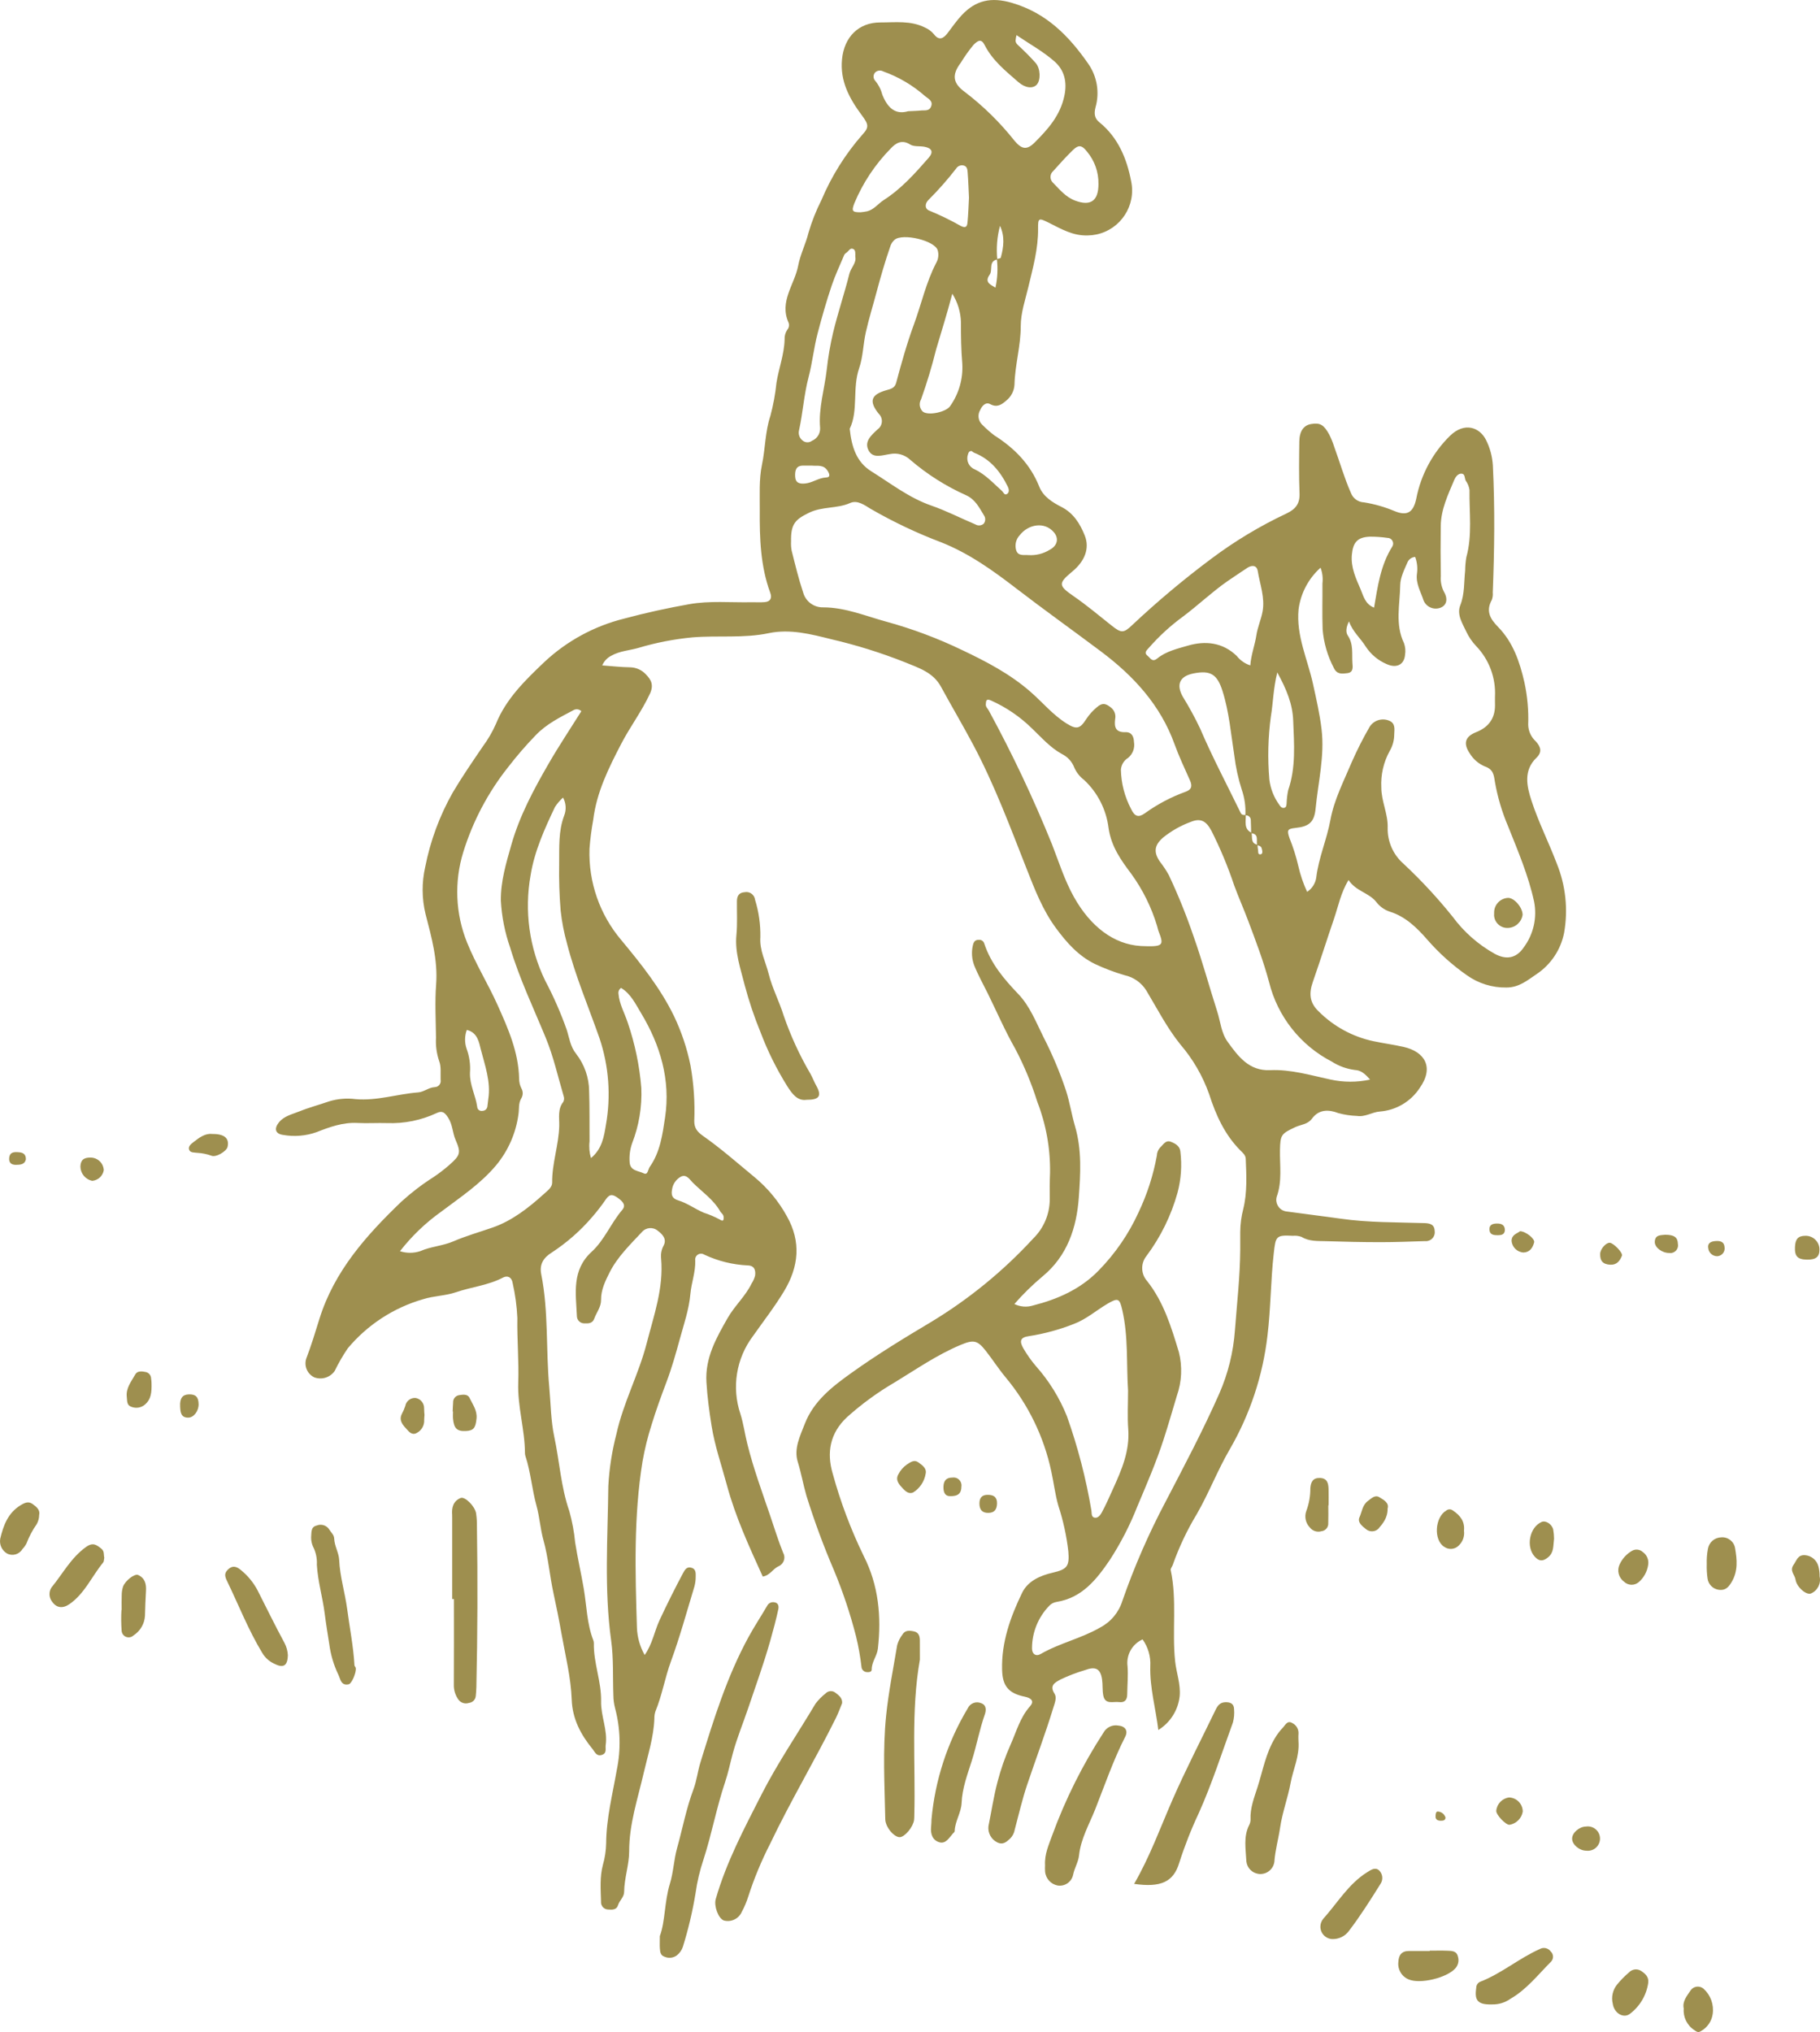 <?xml version="1.0" encoding="UTF-8"?>
<svg id="b" data-name="Layer 2" xmlns="http://www.w3.org/2000/svg" width="225.671" height="251.945" viewBox="0 0 225.671 251.945">
  <g id="c" data-name="Layer 1">
    <g>
      <path d="m94.577,195.468c-1.687-3.715-3.4-7.433-4.452-11.356-.653-2.434-1.497-4.826-1.898-7.358-.285-1.802-.528-3.584-.633-5.402-.173-3.006,1.213-5.449,2.628-7.93.867-1.52,2.199-2.694,2.97-4.277.194-.298.34-.624.433-.967.097-.683-.071-1.255-.891-1.284-1.873-.085-3.711-.539-5.407-1.337-.336-.222-.788-.129-1.01.207-.103.157-.142.347-.109.532.044,1.421-.479,2.746-.603,4.124-.173,1.948-.809,3.755-1.316,5.617-.494,1.804-.998,3.589-1.658,5.339-.658,1.74-1.293,3.491-1.837,5.268-.477,1.49-.852,3.011-1.124,4.552-1.111,6.84-.904,13.729-.694,20.62.045,1.187.375,2.346.962,3.379.974-1.385,1.206-2.95,1.851-4.332.914-1.958,1.878-3.89,2.892-5.794.251-.47.49-.877,1.097-.681.517.167.489.658.485,1.069.005.428-.051.854-.165,1.266-.942,3.099-1.794,6.233-2.907,9.268-.747,2.038-1.092,4.185-1.919,6.189-.095.291-.14.596-.133.902-.085,2.31-.802,4.484-1.316,6.713-.738,3.213-1.815,6.356-1.81,9.752,0,1.645-.606,3.321-.625,5.027-.007.648-.576,1.051-.754,1.638-.183.603-.733.573-1.218.539-.496-.003-.896-.408-.893-.905,0-.022.001-.044.003-.065-.046-1.527-.165-3.092.228-4.556.25-.872.386-1.773.405-2.679.021-3.105.797-6.087,1.322-9.118.52-2.521.448-5.129-.21-7.618-.141-.528-.213-1.072-.216-1.618-.085-2.259.036-4.546-.274-6.774-.884-6.385-.421-12.791-.352-19.179.118-2.167.451-4.316.996-6.416.855-3.912,2.777-7.441,3.759-11.268.882-3.437,2.117-6.855,1.789-10.519-.062-.549.044-1.104.305-1.59.454-.838-.18-1.448-.717-1.85-.59-.499-1.472-.426-1.972.164,0,.001-.002.002-.003.003-1.46,1.56-3.024,3.075-3.988,4.981-.52,1.028-1.086,2.173-1.069,3.4.013.92-.57,1.57-.847,2.354-.206.585-.713.603-1.21.582-.506.014-.927-.385-.941-.891,0-.015,0-.03,0-.046-.131-2.81-.653-5.674,1.832-7.942,1.59-1.453,2.39-3.553,3.793-5.191.489-.571.082-1.028-.5-1.454-.608-.445-1.007-.591-1.494.088-.538.789-1.122,1.545-1.748,2.266-1.445,1.682-3.119,3.153-4.973,4.369-1.061.651-1.574,1.486-1.332,2.7.925,4.633.566,9.353.997,14.009.189,2.044.191,4.14.62,6.148.654,3.064.823,6.22,1.865,9.213.357,1.279.601,2.587.727,3.909.299,1.913.743,3.808,1.065,5.711.362,2.132.384,4.348,1.186,6.403.045.114.067.236.066.359-.052,2.45.951,4.767.898,7.222-.04,1.823.836,3.559.57,5.412-.064.446.189,1.011-.49,1.223-.665.208-.868-.401-1.129-.719-1.459-1.78-2.505-3.724-2.593-6.129-.101-2.784-.792-5.489-1.275-8.226-.294-1.667-.627-3.333-.987-4.98-.474-2.182-.641-4.414-1.245-6.581-.387-1.385-.47-2.852-.861-4.264-.562-2.029-.713-4.159-1.376-6.173-.037-.117-.055-.239-.055-.362-.012-2.924-.932-5.749-.833-8.7.093-2.683-.155-5.374-.11-8.061-.067-1.452-.262-2.895-.583-4.313-.12-.76-.663-.957-1.189-.681-1.842.968-3.91,1.162-5.84,1.822-1.304.446-2.711.435-4.07.862-3.655,1.053-6.911,3.176-9.349,6.095-.605.892-1.145,1.827-1.615,2.797-.564.815-1.609,1.143-2.537.795-.857-.412-1.283-1.39-1.001-2.298.625-1.63,1.13-3.295,1.645-4.957,1.842-5.913,5.813-10.352,10.145-14.512,1.241-1.131,2.576-2.152,3.992-3.053.696-.467,1.361-.978,1.99-1.531,1.342-1.181,1.444-1.503.751-3.093-.384-.885-.359-1.875-.914-2.738-.407-.634-.716-.92-1.421-.588-1.922.901-4.033,1.329-6.154,1.248-1.221-.038-2.447.048-3.665-.016-1.81-.095-3.452.497-5.083,1.14-1.327.47-2.754.589-4.14.344-.976-.129-1.152-.772-.535-1.545.643-.803,1.627-1.005,2.502-1.357,1.222-.494,2.503-.833,3.75-1.265,1.056-.32,2.168-.412,3.262-.27,2.654.23,5.168-.634,7.762-.835.713-.055,1.306-.616,2.066-.654.418-.015.744-.366.729-.784-.001-.037-.005-.073-.012-.109-.03-.792.093-1.658-.188-2.358-.311-.923-.441-1.897-.384-2.87-.026-2.2-.15-4.41.014-6.598.227-3.04-.567-5.862-1.313-8.743-.463-1.912-.477-3.906-.042-5.825.636-3.246,1.791-6.369,3.421-9.247,1.157-1.953,2.448-3.829,3.726-5.707.64-.865,1.183-1.798,1.619-2.781,1.265-3.14,3.661-5.453,6.047-7.721,2.772-2.585,6.156-4.422,9.833-5.34,2.683-.725,5.398-1.316,8.108-1.797,2.496-.444,5.116-.19,7.681-.239.548-.011,1.101.029,1.645-.014.722-.055.95-.499.71-1.148-1.22-3.31-1.33-6.762-1.305-10.225.013-1.893-.11-3.839.274-5.665.422-2.011.384-4.083,1.046-6.064.36-1.342.611-2.712.751-4.094.288-1.797.959-3.521,1.009-5.357-.025-.431.092-.858.333-1.216.206-.24.268-.571.165-.87-1.201-2.627.746-4.739,1.187-7.086.262-1.391.945-2.699,1.29-4.113.406-1.381.939-2.722,1.59-4.007,1.254-2.98,2.983-5.736,5.12-8.161.813-.877.716-1.248-.096-2.339-1.536-2.067-2.738-4.232-2.468-6.975.267-2.732,2.046-4.56,4.749-4.552,1.865.004,3.759-.263,5.551.638.428.188.807.474,1.104.835.626.812,1.156.529,1.667-.131.587-.759,1.128-1.561,1.782-2.257,1.724-1.833,3.631-2.265,6.197-1.519,4.29,1.248,7.077,4.105,9.483,7.559,1.092,1.571,1.422,3.549.9,5.389-.233.892-.064,1.426.484,1.871,2.337,1.893,3.407,4.552,3.93,7.299.636,3.01-1.289,5.966-4.299,6.603-.34.072-.685.112-1.032.119-1.886.081-3.355-.815-4.913-1.59-1.206-.598-1.309-.586-1.294.728.029,2.518-.642,4.881-1.217,7.299-.375,1.571-.932,3.169-.932,4.801.004,2.452-.713,4.808-.777,7.239-.035.795-.418,1.535-1.046,2.023-.537.466-1.114.881-1.959.419-.599-.329-1.058.288-1.243.721-.361.599-.252,1.369.262,1.843.463.468.957.904,1.481,1.303,2.489,1.581,4.463,3.565,5.58,6.369.482,1.211,1.606,1.93,2.742,2.506,1.499.759,2.315,2.093,2.894,3.538.642,1.597,0,3.2-1.536,4.468-1.791,1.481-1.729,1.755.16,3.062,1.619,1.119,3.134,2.391,4.678,3.619,1.224.972,1.503.998,2.591-.043,3.097-2.912,6.356-5.646,9.761-8.19,2.92-2.194,6.058-4.083,9.363-5.638,1.123-.536,1.669-1.206,1.617-2.495-.088-2.135-.055-4.278-.027-6.416.015-1.303.54-2.029,1.469-2.183,1.131-.19,1.579.11,2.238,1.299.242.481.446.98.609,1.492.701,1.913,1.251,3.877,2.081,5.749.256.687.901,1.151,1.634,1.175,1.305.209,2.58.575,3.798,1.09,1.553.634,2.315.151,2.674-1.552.572-2.966,2.034-5.687,4.191-7.801,1.801-1.741,3.683-1.042,4.467.545.487.979.772,2.045.837,3.136.262,5.255.196,10.508-.012,15.761.029.304-.009.611-.11.899-.762,1.367-.25,2.326.758,3.355,1.862,1.901,2.691,4.309,3.279,6.892.372,1.719.529,3.477.467,5.234.016.789.356,1.536.939,2.067.586.649.851,1.303.084,2.038-1.639,1.572-1.19,3.54-.63,5.274.863,2.671,2.152,5.2,3.148,7.833,1.108,2.725,1.424,5.707.911,8.603-.413,2.092-1.642,3.934-3.416,5.118-1.121.755-2.177,1.662-3.733,1.659-1.758.03-3.479-.504-4.91-1.525-1.808-1.265-3.455-2.746-4.904-4.41-1.277-1.469-2.707-2.867-4.631-3.466-.682-.222-1.279-.649-1.708-1.223-.916-1.139-2.513-1.316-3.423-2.704-.957,1.555-1.261,3.206-1.791,4.761-.893,2.611-1.723,5.245-2.632,7.851-.479,1.371-.463,2.538.675,3.638,1.868,1.886,4.246,3.185,6.842,3.736,1.242.258,2.498.429,3.726.705,2.621.589,3.812,2.519,2.019,5.067-1.103,1.698-2.933,2.787-4.951,2.945-.978.071-1.816.706-2.845.545-.784-.026-1.562-.144-2.318-.35-1.16-.451-2.4-.502-3.27.696-.514.708-1.375.724-2.065,1.046-1.731.807-1.859.96-1.895,2.826-.037,1.933.29,3.886-.402,5.795-.221.768.223,1.569.991,1.789.091.026.184.043.278.051,2.217.311,4.45.573,6.656.888,3.461.494,6.91.439,10.369.548.648.021,1.25.123,1.29.955.102.599-.302,1.167-.901,1.269-.101.017-.204.02-.305.009-1.832.058-3.664.133-5.496.132-2.26,0-4.522-.051-6.781-.123-1.024-.032-2.071.048-3.024-.532-.345-.125-.713-.172-1.078-.136-2.114-.11-2.127.055-2.369,2.19-.384,3.39-.366,6.811-.777,10.181-.575,4.971-2.167,9.771-4.677,14.101-1.506,2.583-2.584,5.415-4.074,8.009-1.212,1.999-2.214,4.116-2.993,6.32-.073.224-.296.461-.255.65.804,3.737.149,7.542.548,11.297.154,1.441.695,2.818.565,4.314-.183,1.739-1.161,3.295-2.649,4.213-.322-2.672-1.071-5.244-.994-7.93.064-1.178-.273-2.343-.956-3.304-1.295.577-2.055,1.94-1.865,3.345.087,1.152-.029,2.32-.042,3.481-.007.682-.323,1.042-1.011.948-.716-.099-1.715.358-1.952-.803-.133-.651-.058-1.342-.154-2.005-.196-1.356-.823-1.648-2.136-1.152-1.037.307-2.049.695-3.026,1.16-.665.378-1.404.713-.728,1.767.307.48.025,1.143-.161,1.752-.984,3.214-2.172,6.355-3.242,9.537-.611,1.818-1.038,3.698-1.536,5.555-.069.417-.266.802-.564,1.102-.479.439-.897.823-1.587.49-.758-.369-1.202-1.174-1.109-2.012.372-1.831.648-3.687,1.123-5.491.408-1.572.945-3.108,1.606-4.592.733-1.627,1.183-3.397,2.43-4.792.524-.586.231-1.004-.649-1.186-2.017-.416-2.763-1.31-2.817-3.325-.093-3.422,1.029-6.553,2.479-9.548.706-1.457,2.213-2.139,3.789-2.502,1.801-.415,2.1-.794,1.945-2.644-.221-1.919-.634-3.812-1.234-5.648-.406-1.395-.568-2.844-.877-4.255-.911-4.303-2.862-8.318-5.682-11.694-.877-1.058-1.623-2.225-2.475-3.306-1.025-1.299-1.519-1.352-3.114-.683-2.891,1.213-5.454,2.995-8.11,4.611-2.119,1.235-4.107,2.682-5.933,4.319-2.165,2.009-2.543,4.45-1.802,6.976.963,3.531,2.254,6.964,3.855,10.255,1.838,3.606,2.212,7.513,1.755,11.499-.101.888-.774,1.631-.764,2.581,0,.274-.288.342-.554.318-.384.007-.704-.295-.718-.679-.145-1.262-.369-2.514-.669-3.748-.713-2.79-1.626-5.525-2.732-8.183-1.303-3.034-2.447-6.133-3.428-9.286-.398-1.386-.645-2.813-1.074-4.197-.498-1.607.292-3.186.883-4.706,1.103-2.834,3.424-4.614,5.747-6.277,3.206-2.296,6.591-4.363,9.975-6.376,4.665-2.828,8.908-6.301,12.602-10.316,1.301-1.278,2.038-3.023,2.046-4.847-.013-1.097-.011-2.201.035-3.3.045-3.011-.493-6.002-1.583-8.809-.712-2.263-1.625-4.458-2.728-6.559-1.258-2.202-2.27-4.546-3.391-6.827-.572-1.164-1.213-2.3-1.695-3.5-.309-.807-.366-1.688-.165-2.528.089-.398.274-.668.727-.653.309-.035.598.161.679.461.819,2.478,2.437,4.393,4.216,6.252,1.437,1.498,2.2,3.488,3.118,5.325,1.109,2.159,2.051,4.4,2.817,6.703.449,1.403.684,2.949,1.097,4.347.871,2.969.682,5.93.474,8.857-.266,3.739-1.423,7.256-4.503,9.787-1.249,1.047-2.414,2.189-3.486,3.417.722.357,1.554.421,2.322.181,3.061-.777,5.893-2.032,8.133-4.339,2.057-2.102,3.733-4.546,4.951-7.223,1.059-2.23,1.819-4.591,2.261-7.019.009-.368.15-.72.398-.993.392-.354.688-.97,1.334-.723.548.211,1.131.526,1.186,1.231.206,1.7.087,3.424-.353,5.079-.789,2.837-2.098,5.502-3.861,7.86-.728.917-.69,2.225.089,3.098,2.068,2.611,3.005,5.735,3.938,8.812.448,1.784.363,3.661-.245,5.397-.553,1.84-1.079,3.682-1.676,5.513-.914,2.807-2.084,5.5-3.224,8.208-.92,2.341-2.073,4.582-3.444,6.69-1.656,2.426-3.431,4.656-6.576,5.165-.359.054-.689.231-.932.501-1.348,1.402-2.104,3.269-2.114,5.214-.022.741.477,1.085,1.067.744,2.344-1.356,5.026-1.923,7.379-3.285,1.323-.691,2.316-1.881,2.759-3.307,1.477-4.244,3.276-8.369,5.381-12.339,2.296-4.406,4.625-8.807,6.63-13.347,1.094-2.495,1.752-5.159,1.946-7.876.25-3.332.635-6.652.658-9.999.005-.733,0-1.467,0-2.2.009-.96.136-1.915.378-2.843.494-2.008.39-4.12.304-6.197-.02-.472-.342-.721-.651-1.032-1.956-1.957-3.056-4.401-3.887-6.992-.801-2.262-2.014-4.355-3.579-6.174-1.657-2.062-2.858-4.42-4.208-6.669-.599-.969-1.564-1.654-2.677-1.899-1.264-.367-2.498-.832-3.689-1.392-2.067-1.011-3.502-2.642-4.826-4.433-1.662-2.245-2.647-4.815-3.656-7.381-2.039-5.184-3.987-10.41-6.605-15.343-1.291-2.433-2.698-4.805-4.014-7.225-.983-1.81-2.79-2.337-4.497-3.046-2.96-1.171-6.003-2.121-9.103-2.842-2.493-.624-5.109-1.306-7.748-.752-3.136.658-6.315.263-9.463.522-2.284.217-4.542.658-6.74,1.316-1.097.313-2.248.364-3.296.944-.518.255-.928.687-1.156,1.218,1.214.087,2.345.219,3.478.234.737.017,1.436.333,1.935.875.611.628,1.026,1.27.507,2.391-1.015,2.194-2.468,4.106-3.568,6.227-1.547,2.985-3.047,5.978-3.468,9.419-.217,1.186-.372,2.382-.462,3.584-.138,4.129,1.264,8.163,3.934,11.316,2.443,2.943,4.845,5.943,6.541,9.426.932,1.95,1.62,4.006,2.049,6.124.404,2.272.561,4.581.467,6.886-.003.85.329,1.319,1.097,1.86,2.248,1.575,4.314,3.406,6.435,5.155,1.608,1.341,2.95,2.972,3.957,4.808,1.779,3.153,1.471,6.239-.336,9.251-1.171,1.951-2.574,3.746-3.88,5.605-2.072,2.758-2.653,6.359-1.555,9.628.381,1.206.548,2.468.854,3.7.755,3.045,1.831,5.968,2.839,8.922.523,1.536.994,3.084,1.603,4.591.33.565.138,1.291-.427,1.621-.05.029-.101.054-.154.076-.682.312-1.056,1.136-1.947,1.271Zm61.306-90.684c-.152-.541.274-1.374-.747-1.478-.014-.527-.016-1.055-.044-1.58.025-.325-.219-.609-.544-.634-.044-.003-.088-.002-.131.005.062-1.085-.09-2.172-.447-3.199-.44-1.377-.749-2.793-.921-4.229-.421-2.672-.636-5.374-1.458-7.979-.654-2.072-1.468-2.614-3.588-2.198-1.73.339-2.194,1.371-1.339,2.894.782,1.267,1.495,2.575,2.135,3.919,1.526,3.565,3.345,7.002,5.043,10.491.133.274.381.256.622.257.037.801-.274,1.716.723,2.202.128.554-.151,1.316.747,1.481-.004.178.01.355.041.53.069.25-.076.735.344.658.315-.058.194-.496.118-.765-.072-.254-.328-.312-.557-.374Zm-32.225-72.62c-1.123.229-.534,1.316-.949,1.901-.629.887-.007,1.177.723,1.601.254-1.165.313-2.363.177-3.548.168-.055.46-.078.485-.173.358-1.312.519-2.632-.098-3.946-.362,1.357-.477,2.767-.337,4.165Zm51.814,36.889c-.401.024-.758.263-.932.626-.399.926-.908,1.908-.921,2.876-.035,2.394-.658,4.846.469,7.184.164.462.21.957.132,1.441-.11,1.28-1.102,1.7-2.295,1.152-1.053-.451-1.949-1.202-2.577-2.16-.648-1.05-1.623-1.831-2.077-3.132-.36.713-.434,1.336-.147,1.763.713,1.061.494,2.233.567,3.364.031.494.173,1.2-.628,1.296-.644.077-1.288.189-1.679-.658-.78-1.485-1.251-3.113-1.385-4.785-.063-1.891-.009-3.787-.022-5.68.079-.661-.001-1.331-.235-1.953-1.5,1.34-2.467,3.175-2.726,5.17-.311,3.257,1.113,6.165,1.784,9.217.413,1.883.846,3.758,1.071,5.67.389,3.306-.427,6.534-.74,9.793-.165,1.723-.823,2.241-2.507,2.417-.995.104-1.073.274-.721,1.288.449,1.112.81,2.258,1.081,3.426.25,1.105.617,2.181,1.093,3.209.606-.397,1.017-1.032,1.129-1.748.29-2.463,1.316-4.741,1.764-7.194.455-2.49,1.681-4.852,2.677-7.225.653-1.477,1.385-2.918,2.194-4.316.511-.783,1.503-1.099,2.372-.754.849.324.685,1.077.665,1.71,0,.727-.195,1.44-.564,2.066-.761,1.379-1.12,2.943-1.038,4.515,0,1.74.848,3.287.788,5.002-.039,1.705.681,3.34,1.967,4.461,2.185,2.044,4.222,4.24,6.095,6.574,1.391,1.884,3.17,3.45,5.215,4.591,1.44.781,2.679.559,3.602-.804,1.207-1.627,1.67-3.688,1.276-5.674-.704-3.236-1.999-6.267-3.222-9.332-.756-1.773-1.306-3.626-1.638-5.525-.133-.888-.211-1.549-1.272-1.908-.769-.332-1.415-.895-1.849-1.612-.823-1.221-.579-2.084.786-2.621q2.349-.926,2.35-3.324c0-.366-.015-.733-.004-1.097.119-2.32-.727-4.585-2.336-6.26-.496-.523-.906-1.122-1.214-1.774-.473-1.015-1.211-2.122-.755-3.276.561-1.418.452-2.873.607-4.314.005-.548.053-1.095.144-1.635.763-2.761.353-5.569.395-8.359-.062-.422-.226-.822-.477-1.166-.144-.307-.055-.836-.518-.854s-.768.469-.899.787c-.768,1.828-1.645,3.644-1.669,5.687-.027,2.076-.029,4.152.007,6.228-.055.662.075,1.327.375,1.919.569.97.314,1.723-.412,2.001-.83.32-1.764-.08-2.104-.902-.338-1.074-.981-2.076-.819-3.302.101-.704.026-1.422-.219-2.089h-.001Zm-77.384-1.919c-.021.382.003.765.074,1.141.439,1.75.862,3.51,1.436,5.219.316,1.094,1.33,1.837,2.468,1.81,2.782,0,5.332,1.103,7.934,1.803,3.18.878,6.276,2.039,9.249,3.469,3.034,1.436,6.004,2.983,8.555,5.221,1.487,1.303,2.756,2.852,4.459,3.912,1.215.757,1.652.675,2.438-.57.363-.547.805-1.037,1.311-1.456.662-.579,1.091-.478,1.724.031.444.336.653.899.535,1.443-.129,1.017.066,1.664,1.293,1.624.764-.025,1.021.548,1.046,1.23.124.729-.15,1.47-.718,1.944-.523.318-.861.87-.906,1.481.037,1.696.469,3.36,1.261,4.86.446.96.935,1.097,1.712.537,1.557-1.121,3.261-2.02,5.065-2.672.781-.286.818-.751.517-1.426-.658-1.477-1.353-2.944-1.901-4.462-1.755-4.868-5.083-8.469-9.126-11.503-3.494-2.621-7.052-5.158-10.514-7.82-2.903-2.233-5.846-4.342-9.288-5.708-3.024-1.145-5.95-2.533-8.75-4.15-.721-.432-1.63-1.137-2.545-.729-1.634.729-3.46.407-5.1,1.21-1.707.831-2.277,1.389-2.227,3.566v-.003Zm-48.492,87.996c.816.264,1.694.263,2.509-.003,1.328-.588,2.783-.644,4.121-1.221,1.577-.681,3.259-1.152,4.881-1.719,2.4-.837,4.446-2.442,6.348-4.163.443-.401,1.018-.813,1.011-1.397-.029-2.39.82-4.661.877-7.034.024-1.006-.219-2.076.512-2.987.107-.221.12-.476.036-.707-.713-2.413-1.261-4.899-2.216-7.216-1.525-3.712-3.26-7.33-4.417-11.194-.656-1.875-1.044-3.833-1.152-5.816-.03-2.4.648-4.633,1.291-6.903,1.024-3.615,2.779-6.879,4.635-10.094,1.276-2.212,2.7-4.339,4.053-6.497-.238-.241-.602-.307-.909-.165-1.687.897-3.408,1.73-4.762,3.155-1.204,1.244-2.337,2.555-3.393,3.926-2.5,3.144-4.392,6.727-5.579,10.565-1.135,3.677-.969,7.632.472,11.2,1.069,2.655,2.602,5.12,3.778,7.737,1.306,2.907,2.603,5.843,2.677,9.123-.004.428.095.851.288,1.232.218.383.21.853-.02,1.228-.371.617-.248,1.305-.348,1.961-.308,2.329-1.267,4.524-2.767,6.332-1.954,2.332-4.451,3.973-6.832,5.771-1.926,1.373-3.643,3.02-5.094,4.888Zm120.282-21.275c-.647-.758-1.146-1.157-1.882-1.193-1.021-.131-2-.487-2.866-1.042-3.886-2.012-6.718-5.6-7.77-9.848-.694-2.605-1.654-5.117-2.603-7.638-.548-1.462-1.185-2.888-1.721-4.352-.779-2.327-1.724-4.595-2.829-6.786-.658-1.22-1.341-1.602-2.59-1.081-1.237.458-2.391,1.115-3.417,1.945-1.072.942-1.189,1.805-.361,2.993.406.518.771,1.069,1.089,1.645,1.147,2.437,2.158,4.936,3.03,7.484,1.111,3.114,1.967,6.3,2.975,9.44.4,1.247.489,2.636,1.285,3.741,1.312,1.82,2.66,3.636,5.261,3.521,2.577-.115,5.012.631,7.488,1.162,1.617.354,3.292.357,4.91.01Zm-28.422-16.562c2.79.116,2.902-.04,2.208-1.815-.088-.225-.126-.469-.201-.7-.693-2.293-1.762-4.456-3.163-6.399-1.298-1.724-2.499-3.391-2.842-5.696-.276-2.289-1.352-4.408-3.036-5.982-.531-.398-.949-.927-1.215-1.536-.283-.738-.836-1.341-1.547-1.685-1.442-.796-2.496-2.015-3.66-3.126-1.49-1.472-3.233-2.664-5.146-3.516-.621-.267-.581.131-.617.475-.035.329.236.534.375.797,2.918,5.363,5.529,10.887,7.821,16.546.865,2.22,1.573,4.508,2.757,6.608,2.025,3.59,4.9,5.831,8.266,6.027v.002Zm-1.581,55.135c-.216-3.335.043-6.69-.717-9.998-.329-1.442-.503-1.571-1.86-.768-1.389.823-2.614,1.914-4.156,2.492-1.792.708-3.658,1.214-5.562,1.509-1.032.142-1.221.576-.7,1.495.45.777.969,1.513,1.55,2.198,1.638,1.839,2.945,3.949,3.863,6.234,1.351,3.803,2.367,7.718,3.037,11.698.055.329-.044.819.431.888.395.055.688-.349.833-.611.522-.942.945-1.937,1.392-2.919,1.079-2.369,2.112-4.733,1.911-7.453-.116-1.582-.023-3.176-.023-4.766Zm-34.515-119.269c.237,2.248.829,4.125,2.672,5.274,2.429,1.515,4.696,3.3,7.465,4.259,1.861.645,3.627,1.561,5.447,2.327.325.198.74.163,1.027-.086.24-.297.256-.716.039-1.03-.588-.958-1.065-1.974-2.221-2.501-2.514-1.123-4.851-2.606-6.937-4.403-.668-.621-1.595-.883-2.49-.702-.928.123-2.099.614-2.659-.447-.58-1.1.326-1.881,1.104-2.604.572-.395.716-1.178.321-1.75-.05-.073-.108-.14-.173-.201-1.248-1.555-.956-2.379.973-2.921.554-.156,1.018-.258,1.196-.924.651-2.437,1.33-4.864,2.202-7.239.929-2.528,1.497-5.187,2.75-7.599.281-.485.35-1.064.19-1.601-.42-1.214-4.342-2.115-5.338-1.286-.271.236-.465.547-.559.893-.628,1.822-1.166,3.665-1.662,5.532-.446,1.682-.967,3.338-1.35,5.045-.332,1.485-.343,3.053-.823,4.445-.874,2.537-.076,5.253-1.174,7.521Zm-32.081,90.426c1.382-1.133,1.619-2.7,1.845-4.077.649-3.608.377-7.322-.793-10.797-1.367-3.897-2.992-7.707-4.023-11.718-.374-1.336-.638-2.701-.79-4.08-.16-1.946-.221-3.899-.185-5.851.026-1.992-.11-4.003.624-5.945.286-.728.233-1.546-.145-2.231-.377.345-.711.734-.994,1.159-1.289,2.712-2.546,5.489-3.021,8.439-.802,4.445-.172,9.029,1.799,13.092,1.036,1.959,1.928,3.991,2.668,6.08.319.987.448,2.104,1.169,2.996,1.035,1.325,1.604,2.955,1.616,4.637.069,2.072.037,4.147.052,6.22-.082.697-.022,1.403.177,2.076h0ZM126.039,4.355c-.056.222-.094.448-.115.676.008.332.247.508.477.724.698.658,1.38,1.335,2.014,2.052.614.696.648,2.152.128,2.7-.473.499-1.407.426-2.264-.322-1.57-1.371-3.217-2.679-4.193-4.607-.416-.823-.842-.548-1.384-.007-.571.694-1.093,1.427-1.561,2.194-1.152,1.527-1.007,2.558.524,3.662,2.285,1.746,4.343,3.77,6.128,6.025.887,1.056,1.527,1.19,2.498.219,1.655-1.655,3.177-3.345,3.69-5.813.361-1.739-.03-3.17-1.199-4.212-1.4-1.247-3.091-2.168-4.744-3.291Zm28.993,78.147c.089-1.31.564-2.498.749-3.723.156-1.033.589-1.96.772-2.961.315-1.727-.325-3.35-.597-5.011-.139-.845-.863-.689-1.276-.412-.838.562-1.693,1.113-2.523,1.693-1.909,1.339-3.594,2.947-5.453,4.344-1.546,1.126-2.962,2.42-4.223,3.858-.274.321-.7.62-.167,1.036.333.26.548.831,1.189.308,1.087-.886,2.491-1.206,3.781-1.582,2.164-.633,4.317-.415,6.064,1.273.432.55,1.018.96,1.683,1.176h0Zm-78.023,39.987c-.238.159-.363.44-.321.722.103,1.279.758,2.387,1.146,3.577.896,2.618,1.462,5.337,1.686,8.095.099,2.354-.294,4.704-1.152,6.898-.258.752-.358,1.549-.294,2.341.076,1.065,1.105,1.034,1.745,1.355.519.26.526-.488.745-.797,1.295-1.833,1.586-4.031,1.901-6.128.699-4.654-.591-8.985-2.977-12.942-.665-1.098-1.275-2.413-2.479-3.12Zm29.042-90.642c0-.42.049-.807-.219-.958-.427-.242-.6.274-.889.448-.107.056-.195.142-.253.248-.534,1.271-1.126,2.523-1.566,3.827-.653,1.933-1.21,3.894-1.731,5.872-.478,1.81-.658,3.666-1.133,5.474-.567,2.15-.707,4.409-1.183,6.588-.118.465.045.955.419,1.256.332.299.829.32,1.186.05.635-.263,1.037-.895,1.008-1.581-.216-2.455.544-4.809.818-7.211.17-1.561.436-3.11.796-4.638.59-2.445,1.403-4.836,2.015-7.277.194-.766.894-1.347.734-2.097Zm12.03,4.568c-.672,2.563-1.367,4.735-2.008,6.915-.518,2.09-1.14,4.153-1.865,6.18-.285.496-.198,1.123.211,1.523.679.548,2.932.052,3.406-.7,1.08-1.535,1.606-3.391,1.494-5.265-.146-1.695-.172-3.404-.165-5.107-.033-1.257-.404-2.482-1.074-3.547Zm-11.387-10.094c.279-.025.556-.066.831-.122.851-.212,1.358-.949,2.059-1.398,2.178-1.395,3.89-3.319,5.574-5.249.617-.706.393-1.186-.53-1.357-.595-.11-1.312.014-1.777-.28-1.042-.661-1.803-.154-2.405.497-1.926,1.956-3.458,4.263-4.514,6.797-.366.954-.26,1.115.762,1.111Zm51.682,57.049c-.509,2.084-.514,3.791-.794,5.455-.352,2.597-.415,5.224-.188,7.835.139,1.13.563,2.205,1.233,3.126.114.185.279.413.564.38.338-.039.309-.347.342-.56.018-.547.082-1.091.194-1.627.977-2.837.734-5.758.621-8.662-.077-2.005-.806-3.831-1.973-5.946Zm-22.173-60.569c.024-1.462-.48-2.883-1.419-4.003-.634-.815-1.045-.875-1.736-.205-.857.829-1.655,1.72-2.45,2.609-.409.348-.459.962-.111,1.371.023.027.047.053.073.077.83.845,1.574,1.781,2.753,2.223,1.89.709,2.896.07,2.891-2.072Zm34.174,52.536c.45-2.628.802-5.27,2.266-7.582.199-.335.09-.767-.245-.967-.112-.067-.24-.101-.37-.099-.72-.104-1.447-.154-2.174-.15-1.549.061-2.092.719-2.231,2.24-.145,1.583.509,2.95,1.091,4.304.343.799.549,1.823,1.663,2.255h0Zm-50.228-50.825c-.051-1.059-.082-2.093-.165-3.126-.027-.342-.055-.77-.508-.868-.361-.083-.734.074-.927.389-1.062,1.371-2.211,2.673-3.439,3.898-.442.444-.478,1.107.165,1.33,1.327.547,2.619,1.177,3.867,1.885.679.335.778-.014.823-.439.104-1.024.129-2.06.184-3.07Zm-7.542-10.721c.716-.038,1.145-.039,1.567-.088.457-.055,1.014.12,1.268-.476.311-.73-.394-1.011-.729-1.301-1.525-1.348-3.293-2.392-5.21-3.075-.333-.182-.747-.118-1.01.155-.246.298-.232.732.032,1.014.421.511.724,1.109.888,1.75.677,1.679,1.662,2.474,3.192,2.021h.001Zm-54.727,113.907c-.272.739-.284,1.549-.036,2.296.36.965.507,1.997.43,3.024-.045,1.499.7,2.797.899,4.223.017.293.268.516.561.499.024-.001.049-.005.073-.009.316.006.586-.226.628-.539.048-.299.059-.603.107-.902.343-2.165-.419-4.194-.932-6.211-.211-.815-.388-2.07-1.729-2.382Zm31.853,23.387c.049-.517-.291-.645-.427-.884-.837-1.476-2.236-2.41-3.4-3.565-.373-.37-.781-1.097-1.475-.748-.591.322-.997.902-1.097,1.567-.121.648-.047,1.131.758,1.375,1.128.341,2.094,1.071,3.191,1.536.672.217,1.324.493,1.946.827.457.301.475.068.504-.109Zm37.813-82.26c.917.056,1.828-.174,2.609-.658.947-.499,1.187-1.392.512-2.182-1.14-1.334-3.151-1.01-4.231.377-.465.497-.632,1.204-.439,1.856.25.78.983.548,1.548.608h0Zm-7.057-12.9c-.344-.032-.41.227-.476.45-.242.733.128,1.527.845,1.813,1.343.641,2.299,1.718,3.371,2.671.201.179.319.629.678.359.262-.197.191-.599.064-.86-.92-1.88-2.172-3.444-4.2-4.231-.102-.054-.196-.122-.281-.201Zm-19.808,1.806c-.424,0-.729.008-1.033,0-.945-.03-1.084.578-1.055,1.322.032.835.545.961,1.248.893.915-.088,1.662-.707,2.604-.746.494-.02.459-.336.216-.76-.514-.9-1.349-.638-1.98-.709Z" fill="#9e8f4f"/>
      <path d="m81.816,240.046c.685-1.835.553-4.229,1.251-6.499.439-1.426.482-2.956.893-4.428.677-2.422,1.136-4.903,2.026-7.271.401-1.067.518-2.213.859-3.317,1.645-5.334,3.29-10.661,5.982-15.586.719-1.313,1.55-2.564,2.303-3.859.174-.333.553-.505.918-.417.48.075.534.511.46.852-.29,1.35-.654,2.687-1.029,4.011-.785,2.764-1.767,5.472-2.687,8.197-.632,1.872-1.392,3.707-1.913,5.608-.332,1.216-.579,2.459-.983,3.659-1.052,3.126-1.64,6.384-2.658,9.53-.463,1.37-.796,2.781-.995,4.213-.37,2.255-.898,4.482-1.579,6.663-.139.401-.389.755-.72,1.021-.446.343-1.044.412-1.556.179-.517-.177-.534-.621-.567-1.042-.029-.362-.005-.73-.005-1.517Z" fill="#9e8f4f"/>
      <path d="m104.42,211.164c-.248.598-.466,1.225-.758,1.814-2.609,5.258-5.628,10.301-8.159,15.604-1.092,2.129-2.009,4.343-2.742,6.621-.2.631-.459,1.242-.775,1.823-.369.87-1.323,1.334-2.235,1.086-.693-.257-1.244-1.813-1.007-2.641,1.311-4.582,3.533-8.767,5.679-12.978,1.986-3.894,4.462-7.51,6.697-11.263.363-.479.787-.908,1.261-1.278.31-.326.815-.369,1.176-.101.405.315.914.649.862,1.313Z" fill="#9e8f4f"/>
      <path d="m114.062,205.766c-1.136,6.416-.523,12.893-.694,19.341,0,.183-.009.366-.028.548-.117.86-1.127,2.081-1.752,2.126-.682.049-1.8-1.21-1.819-2.226-.081-4.277-.329-8.576.105-12.824.299-2.92.887-5.837,1.371-8.75.128-.467.343-.905.634-1.291.344-.6.898-.538,1.447-.42.594.127.727.589.732,1.112.01.795.004,1.589.004,2.383Z" fill="#9e8f4f"/>
      <path d="m100.007,136.358c-1.158.183-1.831-.816-2.378-1.665-1.32-2.106-2.428-4.337-3.309-6.661-.787-1.915-1.449-3.88-1.98-5.881-.5-2.015-1.239-4.043-1.029-6.221.135-1.392.048-2.806.064-4.21.007-.628.256-1.057.946-1.097.584-.125,1.158.246,1.284.83.007.034.013.068.017.103.466,1.504.688,3.072.658,4.646-.115,1.628.658,3.047,1.034,4.552.439,1.768,1.319,3.422,1.86,5.171.869,2.523,1.987,4.952,3.339,7.252.254.467.442.971.702,1.437.706,1.266.386,1.757-1.208,1.746Z" fill="#9e8f4f"/>
      <path d="m140.627,233.575c1.974-3.42,3.245-6.97,4.748-10.409,1.657-3.792,3.555-7.449,5.349-11.165.267-.553.557-.916,1.183-.945s1.109.157,1.112.877c.046.546-.001,1.095-.14,1.624-1.374,3.759-2.591,7.576-4.233,11.237-.943,2.005-1.754,4.07-2.429,6.18-.715,2.375-2.302,3.073-5.589,2.601Z" fill="#9e8f4f"/>
      <path d="m56.072,198.259v-10.066c0-.122.004-.245-.005-.366-.076-.915.133-1.721,1.05-2.097.527-.216,1.755.998,1.914,1.886.079.543.115,1.092.106,1.641.103,6.65.079,13.298-.071,19.947-.008.365-.039.73-.077,1.093-.044.446-.398.798-.844.84-.474.165-1,.003-1.298-.401-.39-.542-.592-1.197-.574-1.865.021-3.538.009-7.074.009-10.613h-.21Z" fill="#9e8f4f"/>
      <path d="m129.582,231.28c-.08-1.411.473-2.558.858-3.655,1.639-4.5,3.784-8.799,6.394-12.814.362-.651,1.098-.999,1.831-.866.859.078,1.239.633.854,1.391-1.47,2.892-2.523,5.957-3.707,8.961-.743,1.882-1.796,3.666-2.019,5.754-.087.819-.569,1.565-.736,2.41-.188.876-1.026,1.453-1.911,1.316-.854-.162-1.493-.876-1.56-1.743-.019-.251-.02-.503-.005-.754Z" fill="#9e8f4f"/>
      <path d="m161.005,215.893c.139,1.89-.658,3.455-.963,5.108-.341,1.871-1.032,3.674-1.313,5.585-.21,1.426-.615,2.814-.716,4.273-.142.956-1.032,1.615-1.988,1.473-.786-.117-1.394-.749-1.481-1.538-.066-1.496-.384-3.034.333-4.484.117-.214.181-.453.185-.696-.072-1.429.453-2.736.871-4.045.654-2.044,1.019-4.193,2.161-6.078.273-.464.599-.895.971-1.283.268-.268.553-.948,1.152-.583.512.239.825.767.791,1.33-.032.361-.004.73-.004.94Z" fill="#9e8f4f"/>
      <path d="m38.576,190.639c.055-.695-.042-1.316.681-1.492.586-.248,1.265-.025,1.59.521.219.357.574.633.592,1.097.038.921.577,1.782.615,2.619.091,2.081.716,4.052.99,6.086.309,2.335.773,4.649.91,7.009.007.11.141.211.16.325.089.554-.501,1.942-.871,2.022-.991.214-1.028-.677-1.301-1.213-.568-1.191-.944-2.465-1.115-3.774-.196-1.248-.406-2.512-.56-3.74-.258-2.044-.858-4.027-.979-6.087.047-.792-.122-1.583-.489-2.287-.146-.343-.222-.713-.222-1.086Z" fill="#9e8f4f"/>
      <path d="m115.501,225.577c.442-4.865,1.976-9.568,4.49-13.757.287-.639,1.037-.927,1.678-.645.684.241.609.927.439,1.404-.658,1.874-1.009,3.832-1.607,5.718-.545,1.718-1.19,3.412-1.266,5.232-.052,1.238-.827,2.279-.859,3.51,0,.096-.134.192-.214.282-.47.528-.887,1.334-1.7,1.09-.842-.252-1.107-1.047-1.01-1.924.035-.301.035-.607.049-.911Z" fill="#9e8f4f"/>
      <path d="m35.693,205.212c-.033,1.346-.558,1.652-1.716,1.052-.594-.277-1.092-.724-1.433-1.284-1.751-2.879-2.961-6.008-4.422-9.018-.319-.658-.243-.994.17-1.385.538-.508,1.035-.377,1.59.097.84.682,1.535,1.526,2.043,2.481,1.11,2.194,2.19,4.4,3.357,6.56.243.464.383.974.412,1.497Z" fill="#9e8f4f"/>
      <path d="m184.992,248.519c-1.993.064-2.128-.71-1.946-2.08.007-.313.193-.595.478-.725,2.638-1.017,4.801-2.9,7.38-4.049.463-.277,1.062-.152,1.376.287.361.331.385.893.054,1.254-.017.019-.035.037-.054.054-1.597,1.604-2.999,3.42-5.015,4.577-.664.467-1.462.706-2.273.682Z" fill="#9e8f4f"/>
      <path d="m165.219,240.418c-.848-.022-1.517-.727-1.496-1.574.009-.357.143-.7.378-.97,1.75-1.951,3.107-4.294,5.412-5.738.502-.315.993-.653,1.472-.25.471.444.549,1.165.183,1.7-1.238,1.98-2.489,3.963-3.904,5.816-.474.654-1.239,1.034-2.046,1.016Z" fill="#9e8f4f"/>
      <path d="m12.93,193.121c-.05.248-.03.474-.133.599-1.401,1.704-2.281,3.832-4.155,5.148-.865.608-1.645.503-2.194-.303-.387-.507-.414-1.202-.067-1.737,1.398-1.7,2.426-3.701,4.296-5.031.846-.603,1.297-.262,1.89.219.405.324.27.769.362,1.104Z" fill="#9e8f4f"/>
      <path d="m177.281,241.856c.728,0,1.458-.022,2.185.007.538.022,1.145.005,1.305.713.169.526.037,1.102-.342,1.503-1.078,1.154-4.326,1.947-5.752,1.345-.872-.352-1.4-1.244-1.287-2.178.042-.87.426-1.359,1.341-1.351.85.008,1.7,0,2.55,0v-.039Z" fill="#9e8f4f"/>
      <path d="m211.629,193.947c-.022-.641.026-1.282.144-1.912.139-.809.83-1.406,1.65-1.426.829-.07,1.573.505,1.716,1.324.247,1.417.392,2.859-.439,4.241-.404.673-.791,1.031-1.557.941-.75-.092-1.338-.688-1.42-1.44-.079-.573-.111-1.151-.095-1.729Z" fill="#9e8f4f"/>
      <path d="m4.856,187.819c0,.408-.106.809-.31,1.163-.515.731-.936,1.524-1.253,2.361-.132.266-.305.509-.513.72-.388.663-1.227.905-1.908.552-.637-.376-.973-1.108-.843-1.837.384-1.617.944-3.193,2.533-4.156.534-.323.968-.505,1.468-.153s.968.757.828,1.35Z" fill="#9e8f4f"/>
      <path d="m15.085,199.621c0-.609-.019-1.22.007-1.828-.002-.366.054-.729.165-1.078.282-.753,1.442-1.636,1.872-1.44.836.384,1.026,1.108.973,1.962-.064,1.035-.096,2.072-.127,3.109-.059.985-.584,1.883-1.413,2.418-.345.336-.898.329-1.234-.016-.15-.154-.238-.359-.247-.574-.062-.849-.07-1.702-.024-2.552h.027Z" fill="#9e8f4f"/>
      <path d="m204.371,245.855c-.225,1.545-1.058,2.936-2.313,3.865-.804.551-1.914-.139-2.08-1.272-.206-.833-.012-1.715.525-2.384.449-.552.95-1.061,1.495-1.519.387-.41,1.011-.487,1.486-.183.488.327.997.732.887,1.492Z" fill="#9e8f4f"/>
      <path d="m208.775,249.031c-.196-.87.389-1.561.849-2.245.337-.496,1.013-.625,1.509-.288.04.027.078.057.114.089.865.788,1.284,1.953,1.12,3.111-.123.907-.67,1.701-1.474,2.139-.314.214-.519.075-.791-.124-.907-.577-1.419-1.61-1.327-2.682Z" fill="#9e8f4f"/>
      <path d="m164.703,186.64c0,.728.02,1.458-.006,2.185.044.513-.331.968-.843,1.023-.532.158-1.106-.028-1.444-.467-.519-.539-.689-1.324-.439-2.029.342-.906.513-1.868.504-2.836.062-.761.306-1.295,1.191-1.267.922.03,1.049.675,1.069,1.384.019.668.004,1.336.004,2.005l-.036.002Z" fill="#9e8f4f"/>
      <path d="m181.527,189.787c.094.672-.14,1.349-.63,1.82-.477.506-1.255.582-1.821.177-1.355-.856-1.146-3.691.258-4.501.233-.189.565-.194.803-.011.915.605,1.514,1.366,1.389,2.516Z" fill="#9e8f4f"/>
      <path d="m225.625,195.462c.197.863-.248,1.745-1.059,2.1-.577.258-1.796-.781-1.929-1.719-.085-.598-.784-1.077-.232-1.847.384-.54.501-1.217,1.378-1.178.804.047,1.487.607,1.691,1.387.106.411.157.833.152,1.257Z" fill="#9e8f4f"/>
      <path d="m204.366,194.01c-.118.84-.538,1.609-1.181,2.163-.537.449-1.327.416-1.824-.077-.661-.49-.886-1.377-.539-2.123.326-.715.868-1.309,1.549-1.7.433-.242.972-.176,1.334.162.504.355.761.967.66,1.576Z" fill="#9e8f4f"/>
      <path d="m172.057,187.038c.018,1.142-.59,1.862-1.16,2.523-.427.389-1.076.404-1.52.033-.439-.353-1.097-.837-.806-1.476.311-.683.351-1.519,1.058-2.033.451-.329.871-.782,1.426-.439.539.333,1.212.687,1.002,1.392Z" fill="#9e8f4f"/>
      <path d="m56.13,174.995c.018-.366.024-.733.055-1.097-.028-.447.288-.843.73-.915.494-.086,1.077-.157,1.311.344.376.806.963,1.536.862,2.545-.116,1.159-.348,1.51-1.343,1.556-1.066.05-1.461-.324-1.572-1.517-.028-.303-.004-.61-.004-.915h-.039Z" fill="#9e8f4f"/>
      <path d="m192.695,190.775c-.114.896-.005,1.691-.718,2.291-.623.524-1.113.555-1.671-.055-1.128-1.235-.658-3.656.851-4.312.498-.217,1.271.26,1.435.947.066.373.1.751.103,1.129Z" fill="#9e8f4f"/>
      <path d="m18.787,171.455c.041,1.242-.081,2.058-.795,2.676-.464.408-1.116.522-1.691.297-.608-.192-.52-.739-.578-1.206-.139-1.121.571-1.945,1.056-2.822.25-.453.84-.394,1.333-.28.365.095.621.422.625.798.029.178.046.357.05.537Z" fill="#9e8f4f"/>
      <path d="m114.78,182.698c-.153.978-.728,1.84-1.572,2.358-.562.219-.956-.192-1.247-.494-.444-.46-.983-1.042-.575-1.755.243-.484.601-.901,1.042-1.215.485-.317.935-.663,1.46-.268.463.345,1.028.704.892,1.373Z" fill="#9e8f4f"/>
      <path d="m52.634,175.445c-.016.247-.038.428-.037.609.038.673-.324,1.305-.924,1.613-.584.329-.978-.17-1.222-.439-.452-.5-1.037-1.074-.629-1.911.172-.315.315-.646.427-.987.108-.611.658-1.044,1.277-1.006.622.107,1.073.652,1.062,1.283-.004.304.032.605.047.838Z" fill="#9e8f4f"/>
      <path d="m26.306,140.598c1.536-.021,2.157.548,1.907,1.611-.123.528-1.431,1.332-2.004,1.079-.564-.202-1.154-.321-1.752-.353-.353-.049-.818,0-.979-.325-.233-.471.257-.8.536-1.022.699-.554,1.449-1.093,2.291-.99Z" fill="#9e8f4f"/>
      <path d="m187.163,226.25c-.477.01-1.658-1.242-1.634-1.731.072-.859.735-1.55,1.59-1.658.947.032,1.698.811,1.695,1.759-.146.84-.809,1.495-1.652,1.63Z" fill="#9e8f4f"/>
      <path d="m196.666,226.464c.827-.119,1.593.455,1.712,1.281.119.827-.455,1.593-1.281,1.712-.131.019-.265.02-.397.004-.855.003-1.755-.75-1.765-1.481s.871-1.502,1.731-1.517Z" fill="#9e8f4f"/>
      <path d="m224.048,156.178c-1.152-.02-1.531-.417-1.481-1.556.043-1.007.394-1.392,1.279-1.401.941-.03,1.728.708,1.759,1.648,0,.01,0,.02,0,.03.007.937-.432,1.298-1.558,1.279Z" fill="#9e8f4f"/>
      <path d="m12.866,145.092c-.123.716-.716,1.258-1.441,1.316-.832-.178-1.434-.904-1.455-1.755.02-.809.406-1.152,1.271-1.128.874.003,1.59.694,1.625,1.567Z" fill="#9e8f4f"/>
      <path d="m24.627,174.093c.015.834-.588,1.666-1.281,1.675-.946.012-.976-.725-1.01-1.391-.052-1.027.294-1.472,1.1-1.493.832-.021,1.174.326,1.19,1.209Z" fill="#9e8f4f"/>
      <path d="m188.479,152.652c.706.016,1.868.949,1.748,1.389-.175.641-.511,1.213-1.299,1.251-.802-.031-1.45-.664-1.499-1.464.018-.76.68-.873,1.05-1.175Z" fill="#9e8f4f"/>
      <path d="m206.455,153.094c1.143-.004,1.571.312,1.597,1.136.099.517-.24,1.016-.757,1.115-.108.021-.219.022-.327.005-.89.004-1.829-.695-1.783-1.416.056-.875.77-.772,1.271-.84Z" fill="#9e8f4f"/>
      <path d="m198.414,155.444c.023-.591.718-1.384,1.191-1.359.446.024,1.657,1.238,1.505,1.612-.243.603-.611,1.145-1.43,1.11-.892-.038-1.303-.442-1.267-1.363Z" fill="#9e8f4f"/>
      <path d="m117.791,185.498c-.626.005-.829-.494-.806-1.191.024-.728.366-1.117,1.119-1.108.533-.078,1.028.291,1.105.824.014.095.014.193,0,.288-.005.83-.395,1.219-1.418,1.187Z" fill="#9e8f4f"/>
      <path d="m122.521,185.338c.706.005,1.128.304,1.105,1.083-.021.71-.303,1.146-1.073,1.155-.758.01-1.091-.387-1.107-1.113s.288-1.153,1.074-1.125Z" fill="#9e8f4f"/>
      <path d="m213.839,154.661c.071.528-.299,1.013-.827,1.084-.038.005-.076.008-.115.008-.554-.013-1.015-.43-1.083-.979-.132-.639.338-.855.854-.896.559-.045,1.117.005,1.17.783Z" fill="#9e8f4f"/>
      <path d="m3.21,143.742c-.136.642-.69.678-1.242.682-.598.004-.899-.295-.823-.911.085-.675.606-.688,1.092-.658.5.027.984.148.972.888Z" fill="#9e8f4f"/>
      <path d="m186.597,152.502c-.015.582-.461.645-.872.647-.471,0-1.006-.03-1.042-.688s.474-.76.961-.76c.508-.002.946.163.953.801Z" fill="#9e8f4f"/>
      <path d="m179.237,225.361c-.03.352-.299.379-.531.384-.394.007-.746-.1-.702-.603.019-.227.02-.59.34-.533.423.045.777.343.893.752Z" fill="#9e8f4f"/>
      <path d="m187.006,115.052c-.911.055-1.694-.639-1.748-1.55-.006-.096-.003-.192.008-.287-.042-1.002.736-1.848,1.737-1.89,0,0,0,0,0,0,.764-.007,1.797,1.206,1.792,2.101-.134.899-.883,1.579-1.79,1.626Z" fill="#9e8f4f"/>
    </g>
  </g>
</svg>